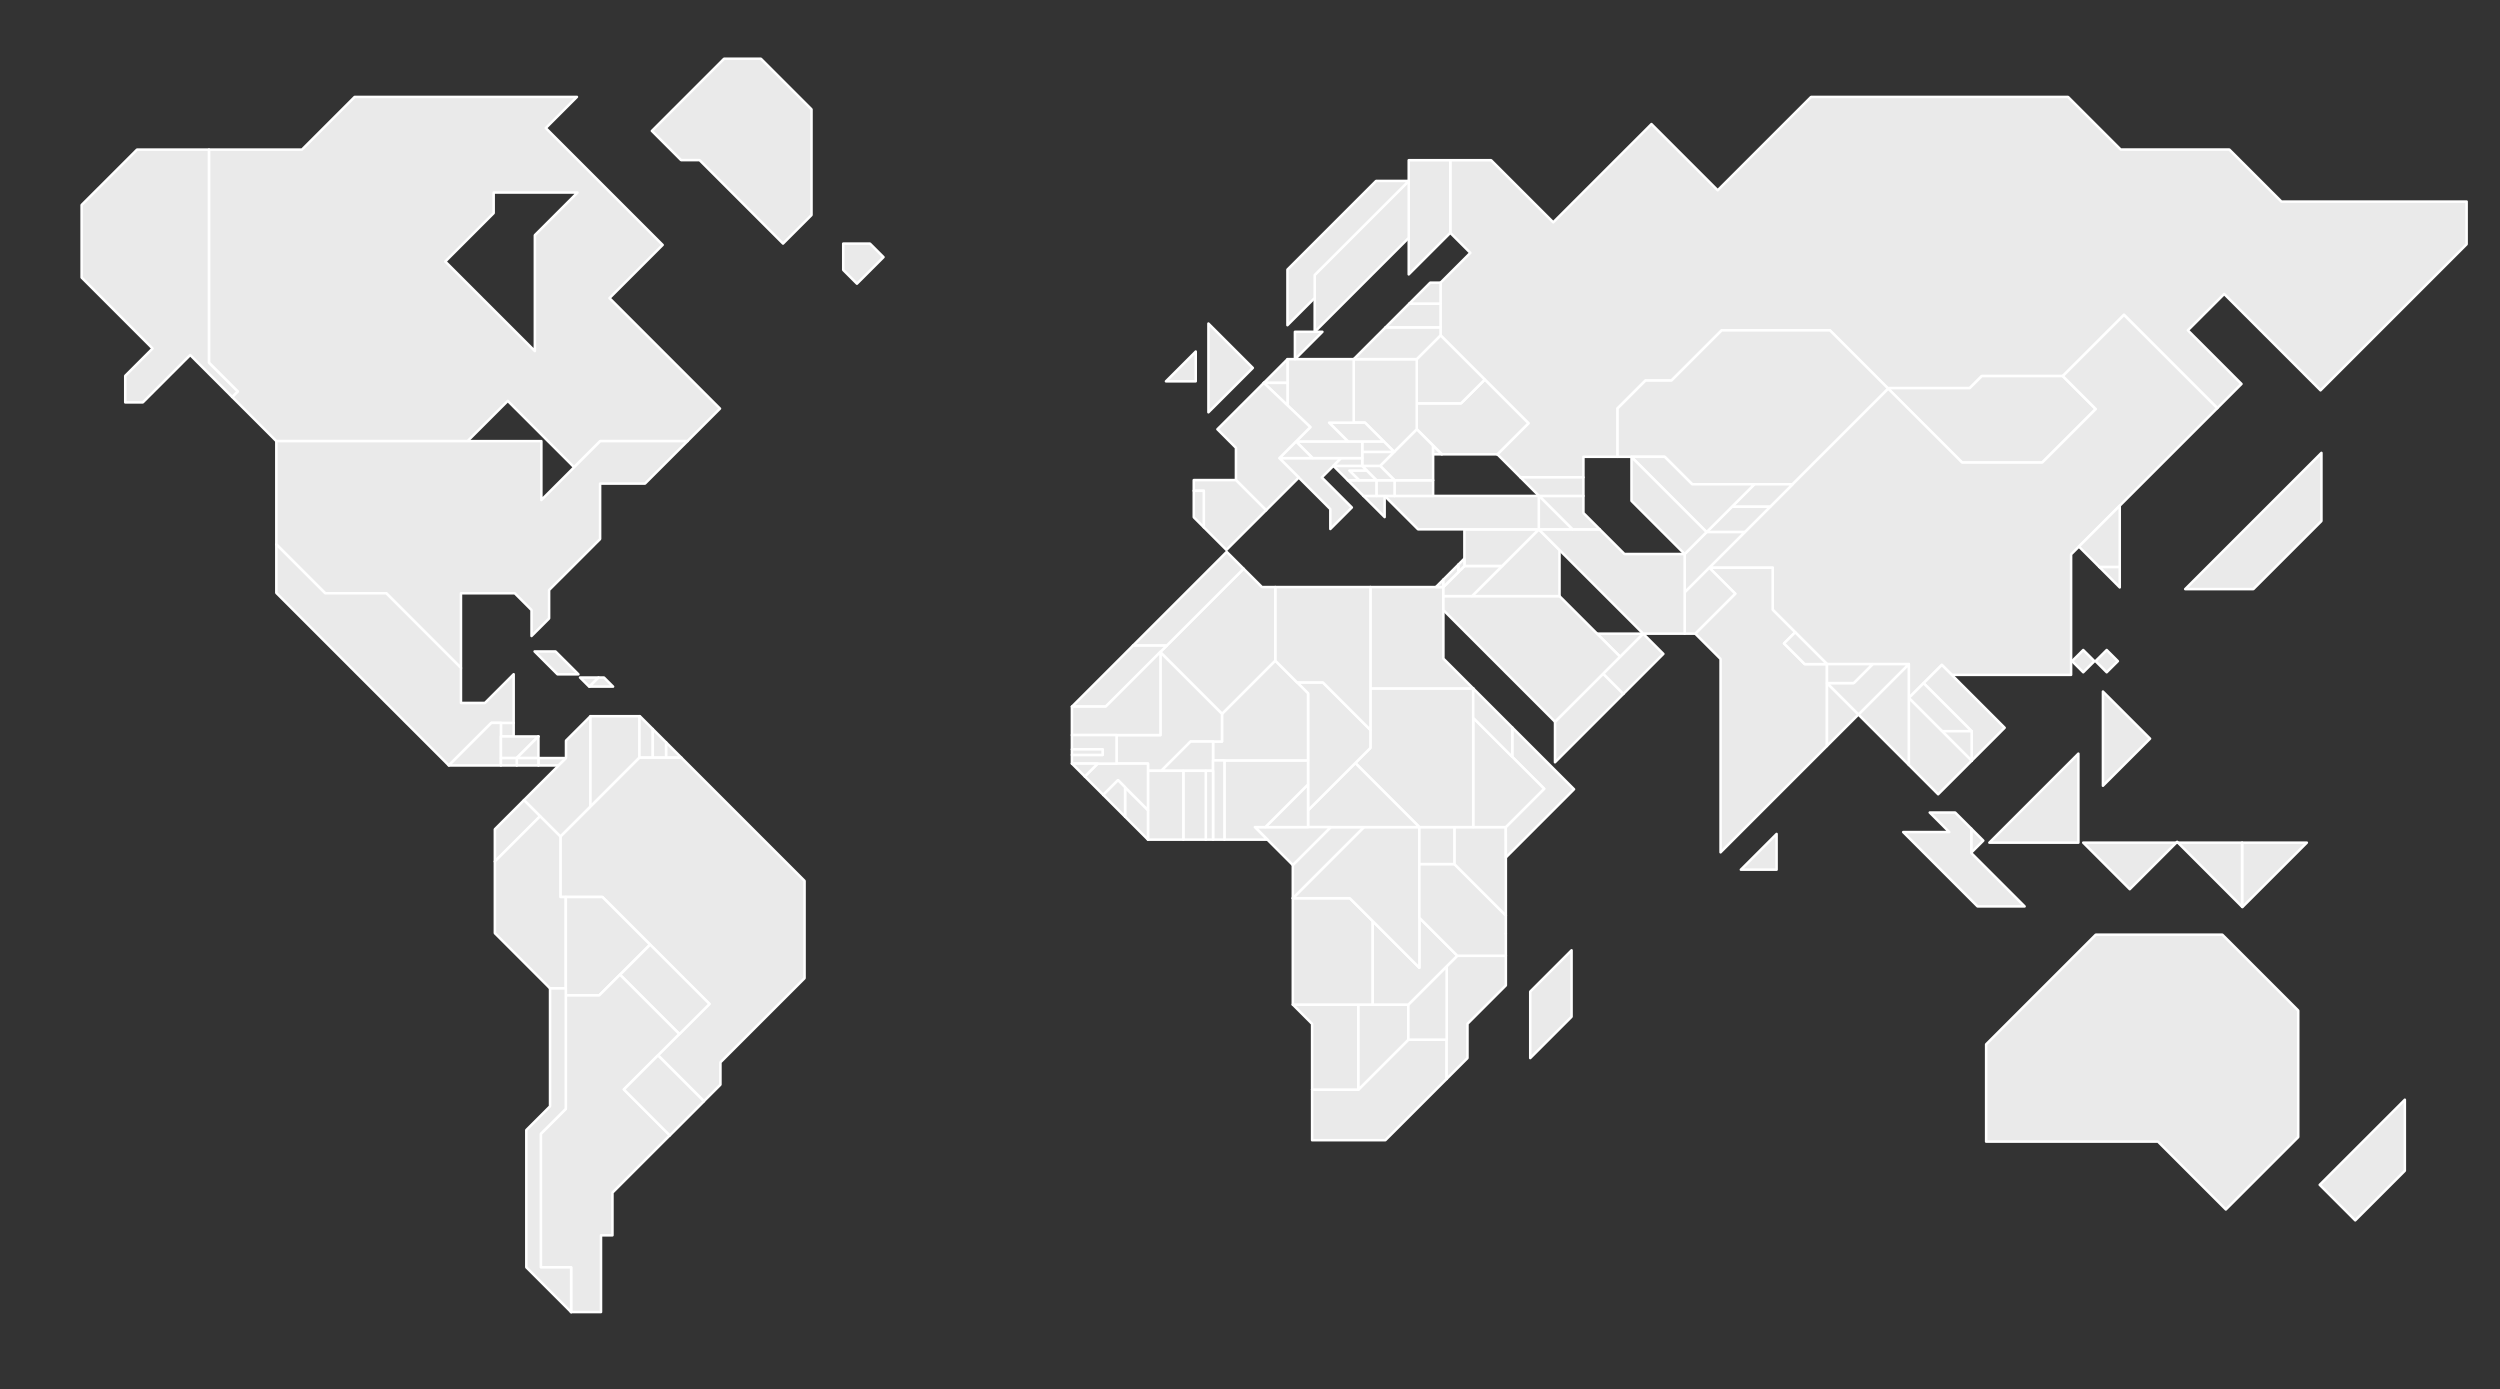 <?xml version="1.0" encoding="utf-8"?><svg version="1.1" xmlns="http://www.w3.org/2000/svg" xmlns:xlink="http://www.w3.org/1999/xlink" x="0px" y="0px" width="493px"    height="274px" viewBox="0 0 493 274" enable-background="new 0 0 493 274" xml:space="preserve"><rect x="0" y="0" width="493" height="274" fill="#333333" stroke="none"/>    <g>        <g class='countries zoomable'>            <g id="Canada" code="CA" ticker="MSCACADP">                <path fill="#eaeaea" stroke="#ffffff" stroke-width="0.5" stroke-linecap="round" stroke-linejoin="round" stroke-miterlimit="10" d="                    M120.192,58.789l10.486-10.487l-23.051-23.05l6.143-6.142H69.938L59.545,29.503H41.204v42.032l5.663,5.663l-1.085,1.084l8.71,8.709                    h37.702l7.935-7.935l13.087,13.087l5.152-5.152h17.202l6.412-6.413L120.192,58.789z M105.474,46.376v22.861L87.81,51.573                    l9.541-9.542v-4.063h16.533L105.474,46.376z"/>            </g>            <g id="United_States" code="US" ticker="!MSTAR">                <g>                    <polygon fill="#eaeaea" stroke="#ffffff" stroke-width="0.5" stroke-linecap="round" stroke-linejoin="round" stroke-miterlimit="10" points="                        41.204,71.536 41.204,29.503 27.013,29.503 16.099,40.417 16.099,54.738 30.085,68.724 24.698,74.11 24.698,79.351 28.167,79.351                        37.509,70.009 45.782,78.283 46.867,77.198 "/>                    <polygon fill="#eaeaea" stroke="#ffffff" stroke-width="0.5" stroke-linecap="round" stroke-linejoin="round" stroke-miterlimit="10" points="                        118.368,86.992 113.216,92.144 106.755,98.604 106.755,86.992 92.194,86.992 54.492,86.992 54.492,107.363 64.126,116.997                        76.177,116.997 90.9,131.72 90.9,116.997 101.513,116.997 104.82,120.304 104.82,125.42 108.283,121.957 108.283,116.356                        118.339,106.301 118.339,95.365 127.197,95.365 135.57,86.992 "/>                </g>            </g>            <g id="Belize">                <rect x="98.78" y="142.55" fill="#eaeaea" stroke="#ffffff" stroke-width="0.5" stroke-linecap="round" stroke-linejoin="round" stroke-miterlimit="10" width="2.514" height="2.683"/>            </g>            <g id="Iceland">                <polygon fill="#eaeaea" stroke="#ffffff" stroke-width="0.5" stroke-linecap="round" stroke-linejoin="round" stroke-miterlimit="10" points="                    171.562,48.041 166.286,48.041 166.286,53.24 168.989,55.944 174.228,50.707 "/>            </g>            <g id="Greenland">                <polygon fill="#eaeaea" stroke="#ffffff" stroke-width="0.5" stroke-linecap="round" stroke-linejoin="round" stroke-miterlimit="10" points="                    128.55,25.817 134.306,31.574 137.954,31.574 154.412,48.032 160.028,42.416 160.028,21.558 150.058,11.587 142.78,11.587 "/>            </g>            <g id="Mexico" code="MX" ticker="MSMXMXNP">                <polygon fill="#eaeaea" stroke="#ffffff" stroke-width="0.5" stroke-linecap="round" stroke-linejoin="round" stroke-miterlimit="10" points="                    95.628,138.625 90.9,138.625 90.9,131.72 76.177,116.997 64.126,116.997 54.492,107.363 54.492,116.925 88.51,150.943                    96.901,142.55 98.78,142.55 101.294,142.55 101.294,132.958 "/>            </g>            <g id="Cuba">                <polygon fill="#eaeaea" stroke="#ffffff" stroke-width="0.5" stroke-linecap="round" stroke-linejoin="round" stroke-miterlimit="10" points="                    109.548,128.465 105.424,128.465 109.936,132.977 114.06,132.977 "/>            </g>            <g id="Haiti">                <polygon fill="#eaeaea" stroke="#ffffff" stroke-width="0.5" stroke-linecap="round" stroke-linejoin="round" stroke-miterlimit="10" points="                    114.386,133.611 116.175,135.4 116.226,135.4 118.015,133.611 "/>            </g>            <g id="Dominican_Republic">                <polygon fill="#eaeaea" stroke="#ffffff" stroke-width="0.5" stroke-linecap="round" stroke-linejoin="round" stroke-miterlimit="10" points="                    118.03,133.611 116.241,135.4 120.899,135.4 119.109,133.611 "/>            </g>            <g id="Guatemala">                <polygon fill="#eaeaea" stroke="#ffffff" stroke-width="0.5" stroke-linecap="round" stroke-linejoin="round" stroke-miterlimit="10" points="                    96.901,142.55 88.51,150.943 88.511,150.944 98.78,150.944 98.78,149.495 98.78,145.233 98.78,142.55 "/>            </g>            <g id="Honduras">                <polygon fill="#eaeaea" stroke="#ffffff" stroke-width="0.5" stroke-linecap="round" stroke-linejoin="round" stroke-miterlimit="10" points="                    101.294,145.233 98.78,145.233 98.78,149.495 101.894,149.495 101.905,149.482 106.155,145.233 "/>            </g>            <g id="Nicarauga">                <polygon fill="#eaeaea" stroke="#ffffff" stroke-width="0.5" stroke-linecap="round" stroke-linejoin="round" stroke-miterlimit="10" points="                    101.905,149.495 106.176,149.495 106.176,145.233 106.155,145.233 101.905,149.482 "/>            </g>            <g id="Panama">                <polygon fill="#eaeaea" stroke="#ffffff" stroke-width="0.5" stroke-linecap="round" stroke-linejoin="round" stroke-miterlimit="10" points="                    110.167,150.944 111.616,149.495 106.176,149.495 106.176,150.944 "/>            </g>            <g id="Costa_Rica">                <rect x="101.905" y="149.495" fill="#eaeaea" stroke="#ffffff" stroke-width="0.5" stroke-linecap="round" stroke-linejoin="round" stroke-miterlimit="10" width="4.271" height="1.449"/>            </g>            <g id="El_Savador">                <polygon fill="#eaeaea" stroke="#ffffff" stroke-width="0.5" stroke-linecap="round" stroke-linejoin="round" stroke-miterlimit="10" points="                    101.894,149.495 98.78,149.495 98.78,150.944 101.905,150.944 101.905,149.495 "/>            </g>            <g id="Columbia" code="CO" ticker="MSCOCOPP">                <polygon fill="#eaeaea" stroke="#ffffff" stroke-width="0.5" stroke-linecap="round" stroke-linejoin="round" stroke-miterlimit="10" points="                    111.616,146.055 111.616,149.495 110.167,150.944 103.327,157.784 106.503,160.96 110.515,164.972 110.525,164.983 116.438,159.07                    116.438,141.234 "/>            </g>            <g id="Venezuela">                <polygon fill="#eaeaea" stroke="#ffffff" stroke-width="0.5" stroke-linecap="round" stroke-linejoin="round" stroke-miterlimit="10" points="                    116.438,141.234 116.438,159.07 126.097,149.412 126.097,141.234 "/>            </g>            <g id="Ghyana">                <polygon fill="#eaeaea" stroke="#ffffff" stroke-width="0.5" stroke-linecap="round" stroke-linejoin="round" stroke-miterlimit="10" points="                    126.188,141.234 126.097,141.234 126.097,149.412 128.729,149.412 128.729,143.774 "/>            </g>            <g id="Suriname">                <polygon fill="#eaeaea" stroke="#ffffff" stroke-width="0.5" stroke-linecap="round" stroke-linejoin="round" stroke-miterlimit="10" points="                    131.372,149.412 131.372,146.417 128.729,143.774 128.729,149.412 "/>            </g>            <g id="French_Guiana">                <polygon fill="#eaeaea" stroke="#ffffff" stroke-width="0.5" stroke-linecap="round" stroke-linejoin="round" stroke-miterlimit="10" points="                    134.366,149.412 131.372,146.417 131.372,149.412 "/>            </g>            <g id="Brazil" code="BR" ticker="MSBRBRLP">                <polygon fill="#eaeaea" stroke="#ffffff" stroke-width="0.5" stroke-linecap="round" stroke-linejoin="round" stroke-miterlimit="10" points="                    134.366,149.412 131.372,149.412 128.729,149.412 126.097,149.412 116.438,159.07 110.525,164.983 110.515,164.994                    110.515,176.887 111.577,176.887 118.796,176.887 128.181,186.271 139.879,197.97 133.946,203.902 129.761,208.088 138.82,217.147                    142.068,213.9 142.068,209.498 158.658,192.907 158.658,173.704 "/>            </g>            <g id="Ecuador">                <polygon fill="#eaeaea" stroke="#ffffff" stroke-width="0.5" stroke-linecap="round" stroke-linejoin="round" stroke-miterlimit="10" points="                    103.327,157.784 97.586,163.525 97.586,169.877 106.503,160.96 "/>            </g>            <g id="Peru" code="PE" ticker="MSPEPENP">                <polygon fill="#eaeaea" stroke="#ffffff" stroke-width="0.5" stroke-linecap="round" stroke-linejoin="round" stroke-miterlimit="10" points="                    110.515,176.887 110.515,164.994 110.515,164.972 106.503,160.96 97.586,169.877 97.586,184.025 108.468,194.908 111.577,194.908                    111.577,176.887 "/>            </g>            <g id="Bolivia">                <polygon fill="#eaeaea" stroke="#ffffff" stroke-width="0.5" stroke-linecap="round" stroke-linejoin="round" stroke-miterlimit="10" points="                    118.796,176.887 111.577,176.887 111.577,194.908 111.577,196.295 118.156,196.295 122.248,192.204 128.181,186.271 "/>            </g>            <g id="Paraguay">                <rect x="126.869" y="186.815" transform="matrix(-0.707 0.707 -0.707 -0.707 361.685 240.367)" fill="#eaeaea" stroke="#ffffff" stroke-width="0.5" stroke-linecap="round" stroke-linejoin="round" stroke-miterlimit="10" width="8.39" height="16.544"/>            </g>            <g id="Argentina">                <polygon fill="#eaeaea" stroke="#ffffff" stroke-width="0.5" stroke-linecap="round" stroke-linejoin="round" stroke-miterlimit="10" points="                    129.761,208.088 133.946,203.902 122.248,192.204 118.156,196.295 111.577,196.295 111.577,218.659 106.655,223.581                    106.655,249.914 112.622,249.914 112.622,258.736 118.517,258.736 118.517,243.602 120.774,243.602 120.774,235.193                    132.096,223.872 123.036,214.812 "/>            </g>            <g id="Uruguay">                <rect x="124.522" y="211.225" transform="matrix(-0.707 -0.707 0.707 -0.707 70.788 461.281)" fill="#eaeaea" stroke="#ffffff" stroke-width="0.5" stroke-linecap="round" stroke-linejoin="round" stroke-miterlimit="10" width="12.812" height="9.51"/>            </g>            <g id="Chile" code="CL" ticker="MSCLCLPP">                <polygon fill="#eaeaea" stroke="#ffffff" stroke-width="0.5" stroke-linecap="round" stroke-linejoin="round" stroke-miterlimit="10" points="                    106.655,249.914 106.655,223.581 111.577,218.659 111.577,196.295 111.577,194.908 108.468,194.908 108.468,218.164                    103.79,222.842 103.79,249.914 112.612,258.736 112.622,258.736 112.622,249.914 "/>            </g>            <g id="South_Africa" code="ZA" ticker="MSZAZARP">                <polygon fill="#eaeaea" stroke="#ffffff" stroke-width="0.5" stroke-linecap="round" stroke-linejoin="round" stroke-miterlimit="10" points="                    277.731,205.016 267.883,214.865 258.749,214.865 258.749,224.853 273.188,224.853 285.276,212.765 285.276,205.016 "/>            </g>            <g id="Nambia">                <polygon fill="#eaeaea" stroke="#ffffff" stroke-width="0.5" stroke-linecap="round" stroke-linejoin="round" stroke-miterlimit="10" points="                    267.883,198.107 254.942,198.107 258.749,201.914 258.749,214.865 267.883,214.865 "/>            </g>            <g id="Botswana">                <polygon fill="#eaeaea" stroke="#ffffff" stroke-width="0.5" stroke-linecap="round" stroke-linejoin="round" stroke-miterlimit="10" points="                    270.702,198.107 267.883,198.107 267.883,214.865 277.731,205.016 277.731,198.107 "/>            </g>            <g id="Madagascar">                <polygon fill="#eaeaea" stroke="#ffffff" stroke-width="0.5" stroke-linecap="round" stroke-linejoin="round" stroke-miterlimit="10" points="                    301.763,208.657 309.911,200.508 309.911,187.397 301.763,195.546 "/>            </g>            <g id="Mozambique">                <polygon fill="#eaeaea" stroke="#ffffff" stroke-width="0.5" stroke-linecap="round" stroke-linejoin="round" stroke-miterlimit="10" points="                    287.392,188.477 287.362,188.477 285.276,190.563 285.276,205.016 285.276,212.765 289.385,208.657 289.385,201.895                    296.954,194.325 296.954,188.477 "/>            </g>            <g id="Zimbabwe">                <polygon fill="#eaeaea" stroke="#ffffff" stroke-width="0.5" stroke-linecap="round" stroke-linejoin="round" stroke-miterlimit="10" points="                    277.731,198.107 277.731,205.016 285.276,205.016 285.276,190.563 "/>            </g>            <g id="Angola">                <polygon fill="#eaeaea" stroke="#ffffff" stroke-width="0.5" stroke-linecap="round" stroke-linejoin="round" stroke-miterlimit="10" points="                    266.18,177.127 254.942,177.127 254.942,198.107 267.883,198.107 270.702,198.107 270.702,181.649 "/>            </g>            <g id="Zambia">                <polygon fill="#eaeaea" stroke="#ffffff" stroke-width="0.5" stroke-linecap="round" stroke-linejoin="round" stroke-miterlimit="10" points="                    279.897,180.982 279.897,190.844 270.702,181.649 270.702,198.107 277.731,198.107 285.276,190.563 287.362,188.477                    287.377,188.462 "/>            </g>            <g id="Democratic_Republic_of_Congo">                <polygon fill="#eaeaea" stroke="#ffffff" stroke-width="0.5" stroke-linecap="round" stroke-linejoin="round" stroke-miterlimit="10" points="                    268.964,163.105 254.942,177.127 266.18,177.127 270.702,181.649 279.897,190.844 279.897,180.982 279.897,170.395                    279.897,163.105 "/>            </g>            <g id="Tanzania">                <polygon fill="#eaeaea" stroke="#ffffff" stroke-width="0.5" stroke-linecap="round" stroke-linejoin="round" stroke-miterlimit="10" points="                    287.392,188.477 287.377,188.462 287.362,188.477 "/>                <polygon fill="#eaeaea" stroke="#ffffff" stroke-width="0.5" stroke-linecap="round" stroke-linejoin="round" stroke-miterlimit="10" points="                    286.804,170.395 279.897,170.395 279.897,180.982 287.377,188.462 287.392,188.477 296.954,188.477 296.954,180.545 "/>            </g>            <g id="Kenya">                <polygon fill="#eaeaea" stroke="#ffffff" stroke-width="0.5" stroke-linecap="round" stroke-linejoin="round" stroke-miterlimit="10" points="                    296.942,163.105 296.938,163.105 290.519,163.105 286.804,163.105 286.804,170.395 296.954,180.545 296.954,169.086 "/>            </g>            <g id="Uganda">                <rect x="279.897" y="163.105" fill="#eaeaea" stroke="#ffffff" stroke-width="0.5" stroke-linecap="round" stroke-linejoin="round" stroke-miterlimit="10" width="6.906" height="7.29"/>            </g>            <g id="Congo">                <polygon fill="#eaeaea" stroke="#ffffff" stroke-width="0.5" stroke-linecap="round" stroke-linejoin="round" stroke-miterlimit="10" points="                    262.423,163.105 254.942,170.586 254.942,177.127 268.964,163.105 "/>            </g>            <g id="Somalia">                <polygon fill="#eaeaea" stroke="#ffffff" stroke-width="0.5" stroke-linecap="round" stroke-linejoin="round" stroke-miterlimit="10" points="                    298.216,143.453 298.216,149.25 304.505,155.539 296.942,163.101 296.942,163.105 296.954,169.086 310.401,155.639 "/>            </g>            <g id="Ethiopia">                <polyline fill="#eaeaea" stroke="#ffffff" stroke-width="0.5" stroke-linecap="round" stroke-linejoin="round" stroke-miterlimit="10" points="                    296.942,163.105 296.942,163.102 304.505,155.54 290.519,141.554 290.519,163.105 296.938,163.105 296.942,163.102 304.505,155.54                    "/>            </g>            <g id="Sudan">                <polygon fill="#eaeaea" stroke="#ffffff" stroke-width="0.5" stroke-linecap="round" stroke-linejoin="round" stroke-miterlimit="10" points="                    270.241,135.756 270.241,143.94 270.241,147.495 267.265,150.472 279.897,163.105 286.804,163.105 290.519,163.105                    290.519,141.553 290.519,135.756 "/>            </g>            <g id="Central_African_Republic">                <polygon fill="#eaeaea" stroke="#ffffff" stroke-width="0.5" stroke-linecap="round" stroke-linejoin="round" stroke-miterlimit="10" points="                    267.265,150.472 257.948,159.789 257.948,163.105 262.423,163.105 268.964,163.105 279.897,163.105 "/>            </g>            <g id="Gabon">                <polygon fill="#eaeaea" stroke="#ffffff" stroke-width="0.5" stroke-linecap="round" stroke-linejoin="round" stroke-miterlimit="10" points="                    247.461,163.105 254.942,170.586 262.423,163.105 "/>            </g>            <g id="Chad">                <polygon fill="#eaeaea" stroke="#ffffff" stroke-width="0.5" stroke-linecap="round" stroke-linejoin="round" stroke-miterlimit="10" points="                    260.876,134.575 255.786,134.575 257.948,136.736 257.948,149.951 257.948,154.676 257.948,159.789 267.265,150.472                    270.241,147.495 270.241,143.94 "/>            </g>            <g id="Cameroon">                <polygon fill="#eaeaea" stroke="#ffffff" stroke-width="0.5" stroke-linecap="round" stroke-linejoin="round" stroke-miterlimit="10" points="                    249.519,163.105 257.948,163.105 257.948,159.789 257.948,154.676 "/>            </g>            <g id="Nigeria">                <polygon fill="#eaeaea" stroke="#ffffff" stroke-width="0.5" stroke-linecap="round" stroke-linejoin="round" stroke-miterlimit="10" points="                    257.948,154.676 257.948,149.951 241.454,149.951 241.454,165.581 249.919,165.581 247.461,163.105 249.519,163.105 "/>            </g>            <g id="Niger">                <polygon fill="#eaeaea" stroke="#ffffff" stroke-width="0.5" stroke-linecap="round" stroke-linejoin="round" stroke-miterlimit="10" points="                    255.786,134.575 251.48,130.269 240.972,140.778 240.972,140.778 240.972,146.233 239.214,146.233 239.214,149.951                    241.454,149.951 257.948,149.951 257.948,136.736 "/>            </g>            <g id="Enitrea">                <polygon fill="#eaeaea" stroke="#ffffff" stroke-width="0.5" stroke-linecap="round" stroke-linejoin="round" stroke-miterlimit="10" points="                    298.216,149.25 298.216,143.453 290.519,135.756 290.519,141.553 "/>            </g>            <g id="Egypt" code="EG" ticker="MSEGEGPP">                <polygon fill="#eaeaea" stroke="#ffffff" stroke-width="0.5" stroke-linecap="round" stroke-linejoin="round" stroke-miterlimit="10" points="                    284.635,129.873 284.635,120.314 284.635,117.557 284.635,115.766 283.16,115.766 270.241,115.766 270.241,135.756                    290.519,135.756 "/>            </g>            <g id="Libya">                <polygon fill="#eaeaea" stroke="#ffffff" stroke-width="0.5" stroke-linecap="round" stroke-linejoin="round" stroke-miterlimit="10" points="                    251.48,115.766 251.48,130.269 255.786,134.575 260.876,134.575 270.241,143.94 270.241,135.756 270.241,115.766 "/>            </g>            <g id="Algeria">                <polygon fill="#eaeaea" stroke="#ffffff" stroke-width="0.5" stroke-linecap="round" stroke-linejoin="round" stroke-miterlimit="10" points="                    248.853,115.766 245.234,112.148 230.072,127.311 228.839,128.545 228.839,128.646 240.972,140.778 240.972,140.778                    251.48,130.269 251.48,115.766 "/>            </g>            <g id="Morocco" code="MA" ticker="MSMAMADP">                <polygon fill="#eaeaea" stroke="#ffffff" stroke-width="0.5" stroke-linecap="round" stroke-linejoin="round" stroke-miterlimit="10" points="                    241.908,108.822 223.419,127.311 230.072,127.311 245.234,112.148 "/>            </g>            <g id="Mali">                <polygon fill="#eaeaea" stroke="#ffffff" stroke-width="0.5" stroke-linecap="round" stroke-linejoin="round" stroke-miterlimit="10" points="                    228.839,128.646 228.839,144.957 220.185,144.957 220.185,150.583 226.38,150.583 226.38,152.006 229.009,152.006 234.782,146.233                    239.214,146.233 240.972,146.233 240.972,140.778 "/>            </g>            <g id="Western_Sahara">                <polygon fill="#eaeaea" stroke="#ffffff" stroke-width="0.5" stroke-linecap="round" stroke-linejoin="round" stroke-miterlimit="10" points="                    223.419,127.311 211.382,139.347 218.036,139.347 228.788,128.595 228.839,128.545 230.072,127.311 "/>            </g>            <g id="Mauritania">                <polygon fill="#eaeaea" stroke="#ffffff" stroke-width="0.5" stroke-linecap="round" stroke-linejoin="round" stroke-miterlimit="10" points="                    228.788,128.595 228.839,128.646 228.839,128.545 "/>                <polygon fill="#eaeaea" stroke="#ffffff" stroke-width="0.5" stroke-linecap="round" stroke-linejoin="round" stroke-miterlimit="10" points="                    228.788,128.595 218.036,139.347 211.382,139.347 211.382,144.957 220.185,144.957 228.839,144.957 228.839,128.646 "/>            </g>            <g id="Burkina_Faso">                <polygon fill="#eaeaea" stroke="#ffffff" stroke-width="0.5" stroke-linecap="round" stroke-linejoin="round" stroke-miterlimit="10" points="                    234.782,146.233 229.009,152.006 233.353,152.006 237.78,152.006 239.214,152.006 239.214,149.951 239.214,146.233 "/>            </g>            <g id="Benin">                <polygon fill="#eaeaea" stroke="#ffffff" stroke-width="0.5" stroke-linecap="round" stroke-linejoin="round" stroke-miterlimit="10" points="                    239.214,149.951 239.214,152.006 239.214,165.581 241.454,165.581 241.454,149.951 "/>            </g>            <g id="Togo">                <rect x="237.78" y="152.006" fill="#eaeaea" stroke="#ffffff" stroke-width="0.5" stroke-linecap="round" stroke-linejoin="round" stroke-miterlimit="10" width="1.434" height="13.574"/>            </g>            <g id="Ghana">                <rect x="233.353" y="152.006" fill="#eaeaea" stroke="#ffffff" stroke-width="0.5" stroke-linecap="round" stroke-linejoin="round" stroke-miterlimit="10" width="4.428" height="13.574"/>            </g>            <g id="Côte_d_x27_Lvoire">                <polygon fill="#eaeaea" stroke="#ffffff" stroke-width="0.5" stroke-linecap="round" stroke-linejoin="round" stroke-miterlimit="10" points="                    229.009,152.006 226.38,152.006 226.38,159.761 226.38,165.581 233.353,165.581 233.353,152.006 "/>            </g>            <g id="Liberia">                <polygon fill="#eaeaea" stroke="#ffffff" stroke-width="0.5" stroke-linecap="round" stroke-linejoin="round" stroke-miterlimit="10" points="                    221.866,155.247 221.866,161.066 226.38,165.581 226.38,159.761 "/>            </g>            <g id="Guinea">                <polygon fill="#eaeaea" stroke="#ffffff" stroke-width="0.5" stroke-linecap="round" stroke-linejoin="round" stroke-miterlimit="10" points="                    220.185,150.583 216.459,150.583 213.921,153.121 217.56,156.76 220.47,153.851 221.866,155.247 226.38,159.761 226.38,152.006                    226.38,150.583 "/>            </g>            <g id="Sierra_Leone">                <polygon fill="#eaeaea" stroke="#ffffff" stroke-width="0.5" stroke-linecap="round" stroke-linejoin="round" stroke-miterlimit="10" points="                    220.47,153.851 217.56,156.76 221.866,161.066 221.866,155.247 "/>            </g>            <g id="Senegal">                <polygon fill="#eaeaea" stroke="#ffffff" stroke-width="0.5" stroke-linecap="round" stroke-linejoin="round" stroke-miterlimit="10" points="                    211.382,144.957 211.382,147.771 217.431,147.771 217.431,148.875 211.382,148.875 211.382,150.583 216.459,150.583                    220.185,150.583 220.185,144.957 "/>            </g>            <g id="Guinea-Bissau">                <polygon fill="#eaeaea" stroke="#ffffff" stroke-width="0.5" stroke-linecap="round" stroke-linejoin="round" stroke-miterlimit="10" points="                    211.382,150.583 213.921,153.121 216.459,150.583 "/>            </g>            <g id="The_Gambia">                <rect x="211.382" y="147.771" fill="#eaeaea" stroke="#ffffff" stroke-width="0.5" stroke-linecap="round" stroke-linejoin="round" stroke-miterlimit="10" width="6.049" height="1.104"/>            </g>            <g id="Russia" code="RU" ticker="MSRURUBP">                <polygon fill="#eaeaea" stroke="#ffffff" stroke-width="0.5" stroke-linecap="round" stroke-linejoin="round" stroke-miterlimit="10" points="                    449.889,39.75 439.632,29.493 418.198,29.493 407.826,19.121 357.133,19.121 338.728,37.526 325.669,24.468 306.297,43.841                    294.054,31.598 285.998,31.598 285.998,45.916 289.949,49.867 284.073,55.743 284.073,59.869 284.073,64.553 284.073,66.132                    292.795,74.854 301.409,83.469 295.287,89.592 295.294,89.598 299.829,94.133 312.249,94.133 312.249,90.083 316.905,90.083                    318.978,90.083 318.978,80.547 324.485,75.04 329.62,75.04 339.522,65.136 360.852,65.136 372.255,76.539 372.458,76.539                    388.432,76.539 390.809,74.162 406.782,74.162 418.851,62.094 437.247,80.49 442.023,75.714 431.446,65.136 438.608,57.974                    457.609,76.976 486.417,48.168 486.417,39.75 "/>            </g>            <g id="Kazakhstan">                <polygon fill="#eaeaea" stroke="#ffffff" stroke-width="0.5" stroke-linecap="round" stroke-linejoin="round" stroke-miterlimit="10" points="                    372.255,76.539 360.852,65.136 339.522,65.136 329.62,75.04 324.485,75.04 318.978,80.547 318.978,90.083 321.696,90.083                    321.731,90.083 328.28,90.083 333.689,95.492 345.974,95.492 353.505,95.492 372.356,76.641 "/>            </g>            <g id="Mongolia">                <polygon fill="#eaeaea" stroke="#ffffff" stroke-width="0.5" stroke-linecap="round" stroke-linejoin="round" stroke-miterlimit="10" points="                    406.782,74.162 406.782,74.162 390.809,74.162 388.432,76.539 372.458,76.539 372.356,76.641 386.926,91.21 402.733,91.21                    413.282,80.662 "/>            </g>            <g id="China" code="CN" ticker="MSCNCNYP">                <polygon fill="#eaeaea" stroke="#ffffff" stroke-width="0.5" stroke-linecap="round" stroke-linejoin="round" stroke-miterlimit="10" points="                    418.851,62.094 406.782,74.162 406.782,74.162 413.282,80.662 402.733,91.21 386.926,91.21 372.356,76.641 353.505,95.492                    349.071,99.926 344.071,104.926 337.056,111.941 337.067,111.953 349.578,111.953 349.578,120.253 354.009,124.684                    360.278,130.953 360.288,130.963 369.294,130.963 376.417,130.963 376.417,137.64 379.333,134.724 382.932,131.125                    384.889,133.083 408.42,133.083 408.42,109.317 409.843,107.894 409.956,107.78 420.989,96.748 437.247,80.49 "/>            </g>            <g id="North_Korea">                <polygon fill="#eaeaea" stroke="#ffffff" stroke-width="0.5" stroke-linecap="round" stroke-linejoin="round" stroke-miterlimit="10" points="                    409.956,107.78 414.003,111.828 418.014,111.828 418.014,99.723 "/>            </g>            <g id="South_Korea" code="KR" ticker="MSKRKRWP">                <polygon fill="#eaeaea" stroke="#ffffff" stroke-width="0.5" stroke-linecap="round" stroke-linejoin="round" stroke-miterlimit="10" points="                    418.014,115.838 418.014,111.828 414.003,111.828 "/>            </g>            <g id="Japan" code="JP" ticker="MSJPJPYP">                <polygon fill="#eaeaea" stroke="#ffffff" stroke-width="0.5" stroke-linecap="round" stroke-linejoin="round" stroke-miterlimit="10" points="                    457.785,102.753 457.785,89.308 430.921,116.171 444.367,116.171 "/>            </g>            <g id="Taiwan" code="TW" ticker="MSTWTWDP">                <polygon fill="#eaeaea" stroke="#ffffff" stroke-width="0.5" stroke-linecap="round" stroke-linejoin="round" stroke-miterlimit="10" points="                    413.239,130.373 415.44,132.572 417.642,130.381 415.44,128.183 "/>            </g>            <g id="Hong_Kong" code="HK" ticker="MSHKHKDP">                <polygon fill="#eaeaea" stroke="#ffffff" stroke-width="0.5" stroke-linecap="round" stroke-linejoin="round" stroke-miterlimit="10" points="                    413.014,130.381 410.812,128.183 408.611,130.373 410.812,132.572 "/>            </g>            <g id="Philippines" code="PH" ticker="MSPHPHPP">                <polygon fill="#eaeaea" stroke="#ffffff" stroke-width="0.5" stroke-linecap="round" stroke-linejoin="round" stroke-miterlimit="10" points="                    414.701,154.952 423.99,145.663 414.701,136.374 "/>            </g>            <g id="Papa_New_Guinea">                <polygon fill="#eaeaea" stroke="#ffffff" stroke-width="0.5" stroke-linecap="round" stroke-linejoin="round" stroke-miterlimit="10" points="                    442.142,178.822 442.199,178.879 454.906,166.172 442.142,166.172 "/>            </g>            <g id="New_Zealand" ticker="MSNZNZDP">                <polygon fill="#eaeaea" stroke="#ffffff" stroke-width="0.5" stroke-linecap="round" stroke-linejoin="round" stroke-miterlimit="10" points="                    464.454,240.654 474.233,230.875 474.233,216.863 457.448,233.648 "/>            </g>            <g id="Australia" code="AU" ticker="MSAUAUDP">                <polygon fill="#eaeaea" stroke="#ffffff" stroke-width="0.5" stroke-linecap="round" stroke-linejoin="round" stroke-miterlimit="10" points="                    413.28,184.323 391.667,205.936 391.667,225.125 425.552,225.125 438.936,238.509 453.212,224.232 453.212,199.282                    438.252,184.323 "/>            </g>            <g id="Indonesia" code="ID" ticker="MSIDIDRP">                <g>                    <polygon fill="#eaeaea" stroke="#ffffff" stroke-width="0.5" stroke-linecap="round" stroke-linejoin="round" stroke-miterlimit="10" points="                        429.492,166.172 442.142,178.822 442.142,166.172 "/>                    <polygon fill="#eaeaea" stroke="#ffffff" stroke-width="0.5" stroke-linecap="round" stroke-linejoin="round" stroke-miterlimit="10" points="                        409.854,166.172 409.854,148.618 392.3,166.172 "/>                    <polygon fill="#eaeaea" stroke="#ffffff" stroke-width="0.5" stroke-linecap="round" stroke-linejoin="round" stroke-miterlimit="10" points="                        419.989,175.349 429.165,166.172 410.812,166.172 "/>                    <polygon fill="#eaeaea" stroke="#ffffff" stroke-width="0.5" stroke-linecap="round" stroke-linejoin="round" stroke-miterlimit="10" points="                        429.165,166.172 429.492,166.172 429.329,166.009 "/>                </g>            </g>            <g id="Singapore" code="SG" ticker="MSSGSGDP">                <polygon fill="#eaeaea" stroke="#ffffff" stroke-width="0.5" stroke-linecap="round" stroke-linejoin="round" stroke-miterlimit="10" points="                    391.104,165.772 388.73,163.399 388.73,168.145 "/>            </g>            <g id="Malaysia" code="MY" ticker="MSMYMYRP">                <polygon fill="#eaeaea" stroke="#ffffff" stroke-width="0.5" stroke-linecap="round" stroke-linejoin="round" stroke-miterlimit="10" points="                    388.73,168.219 388.73,168.145 388.73,163.399 385.563,160.233 380.543,160.233 384.399,164.089 375.31,164.089 389.962,178.742                    399.254,178.742 "/>            </g>            <g id="Sir_Lanka">                <polygon fill="#eaeaea" stroke="#ffffff" stroke-width="0.5" stroke-linecap="round" stroke-linejoin="round" stroke-miterlimit="10" points="                    350.343,171.5 350.343,164.455 343.297,171.5 "/>            </g>            <g id="Vietnam">                <polygon fill="#eaeaea" stroke="#ffffff" stroke-width="0.5" stroke-linecap="round" stroke-linejoin="round" stroke-miterlimit="10" points="                    395.319,143.514 384.889,133.083 382.932,131.125 379.333,134.724 388.806,144.197 388.806,150.028 "/>            </g>            <g id="Laos">                <polygon fill="#eaeaea" stroke="#ffffff" stroke-width="0.5" stroke-linecap="round" stroke-linejoin="round" stroke-miterlimit="10" points="                    379.333,134.724 376.417,137.64 382.975,144.197 388.806,144.197 "/>            </g>            <g id="Cambodia">                <polygon fill="#eaeaea" stroke="#ffffff" stroke-width="0.5" stroke-linecap="round" stroke-linejoin="round" stroke-miterlimit="10" points="                    382.975,144.197 388.806,150.028 388.806,150.028 388.806,144.197 "/>            </g>            <g id="Thailand" code="TH" ticker="MSTHTHBP">                <polygon fill="#eaeaea" stroke="#ffffff" stroke-width="0.5" stroke-linecap="round" stroke-linejoin="round" stroke-miterlimit="10" points="                    382.975,144.197 376.417,137.64 376.417,150.844 382.203,156.631 388.806,150.028 "/>            </g>            <g id="Myanmar">                <polygon fill="#eaeaea" stroke="#ffffff" stroke-width="0.5" stroke-linecap="round" stroke-linejoin="round" stroke-miterlimit="10" points="                    366.477,140.903 376.417,150.844 376.417,137.64 376.417,130.963 "/>            </g>            <g id="India" code="IN" ticker="MSININRP">                <g>                    <polygon fill="#eaeaea" stroke="#ffffff" stroke-width="0.5" stroke-linecap="round" stroke-linejoin="round" stroke-miterlimit="10" points="                        369.294,130.963 365.552,134.705 360.278,134.705 360.278,134.723 366.468,140.912 366.477,140.903 376.417,130.963 "/>                    <polygon fill="#eaeaea" stroke="#ffffff" stroke-width="0.5" stroke-linecap="round" stroke-linejoin="round" stroke-miterlimit="10" points="                        360.278,130.963 355.892,130.963 351.811,126.882 354.009,124.684 349.578,120.253 349.578,111.953 337.067,111.953                        342.188,117.073 334.303,124.958 339.298,129.953 339.298,168.082 360.278,147.102 360.278,134.723 360.261,134.705                        360.278,134.705 "/>                </g>            </g>            <g id="Bangladesh">                <polygon fill="#eaeaea" stroke="#ffffff" stroke-width="0.5" stroke-linecap="round" stroke-linejoin="round" stroke-miterlimit="10" points="                    360.278,134.723 360.278,147.102 365.477,141.903 366.468,140.912 "/>            </g>            <g id="Bhutan">                <polygon fill="#eaeaea" stroke="#ffffff" stroke-width="0.5" stroke-linecap="round" stroke-linejoin="round" stroke-miterlimit="10" points="                    360.288,130.963 360.278,130.963 360.278,134.705 365.552,134.705 369.294,130.963 "/>            </g>            <g id="Nepal">                <polygon fill="#eaeaea" stroke="#ffffff" stroke-width="0.5" stroke-linecap="round" stroke-linejoin="round" stroke-miterlimit="10" points="                    355.892,130.963 360.278,130.963 360.278,130.953 354.009,124.684 351.811,126.882 "/>            </g>            <g id="Yemen">                <polygon fill="#eaeaea" stroke="#ffffff" stroke-width="0.5" stroke-linecap="round" stroke-linejoin="round" stroke-miterlimit="10" points="                    316.144,132.84 306.651,142.332 306.645,150.32 320.134,136.831 "/>            </g>            <g id="Omen">                <polygon fill="#eaeaea" stroke="#ffffff" stroke-width="0.5" stroke-linecap="round" stroke-linejoin="round" stroke-miterlimit="10" points="                    324.024,124.958 319.481,129.502 316.144,132.84 320.134,136.831 328.016,128.949 "/>            </g>            <g id="United_Arab_Emirates">                <polygon fill="#eaeaea" stroke="#ffffff" stroke-width="0.5" stroke-linecap="round" stroke-linejoin="round" stroke-miterlimit="10" points="                    314.938,124.958 319.481,129.502 324.024,124.958 "/>            </g>            <g id="Saudi_Arabia">                <polygon fill="#eaeaea" stroke="#ffffff" stroke-width="0.5" stroke-linecap="round" stroke-linejoin="round" stroke-miterlimit="10" points="                    314.938,124.958 307.536,117.557 290.273,117.557 284.635,117.557 284.635,120.314 306.651,142.331 306.651,142.332                    316.144,132.84 319.481,129.502 "/>            </g>            <g id="Iraq">                <polygon fill="#eaeaea" stroke="#ffffff" stroke-width="0.5" stroke-linecap="round" stroke-linejoin="round" stroke-miterlimit="10" points="                    303.448,104.382 296.222,111.609 290.273,117.557 307.536,117.557 307.536,108.47 "/>            </g>            <g id="Kyrgyzstan">                <polygon fill="#eaeaea" stroke="#ffffff" stroke-width="0.5" stroke-linecap="round" stroke-linejoin="round" stroke-miterlimit="10" points="                    341.539,99.926 349.071,99.926 353.505,95.492 345.974,95.492 "/>            </g>            <g id="Tajikistan">                <polygon fill="#eaeaea" stroke="#ffffff" stroke-width="0.5" stroke-linecap="round" stroke-linejoin="round" stroke-miterlimit="10" points="                    336.539,104.926 344.071,104.926 349.071,99.926 341.539,99.926 "/>            </g>            <g id="Pakistan">                <polygon fill="#eaeaea" stroke="#ffffff" stroke-width="0.5" stroke-linecap="round" stroke-linejoin="round" stroke-miterlimit="10" points="                    337.067,111.953 337.044,111.953 332.21,116.787 332.21,124.958 334.303,124.958 342.188,117.073 "/>            </g>            <g id="Afghanistan">                <polygon fill="#eaeaea" stroke="#ffffff" stroke-width="0.5" stroke-linecap="round" stroke-linejoin="round" stroke-miterlimit="10" points="                    336.539,104.926 332.21,109.255 332.21,116.787 337.044,111.953 337.056,111.941 344.071,104.926 "/>            </g>            <g id="Uzbekistan">                <polygon fill="#eaeaea" stroke="#ffffff" stroke-width="0.5" stroke-linecap="round" stroke-linejoin="round" stroke-miterlimit="10" points="                    333.689,95.492 328.28,90.083 321.731,90.083 321.731,90.118 336.539,104.926 341.539,99.926 345.974,95.492 "/>            </g>            <g id="Turkmenistan">                <polygon fill="#eaeaea" stroke="#ffffff" stroke-width="0.5" stroke-linecap="round" stroke-linejoin="round" stroke-miterlimit="10" points="                    321.731,90.118 321.731,98.778 332.21,109.255 336.539,104.926 "/>            </g>            <g id="Iran">                <polygon fill="#eaeaea" stroke="#ffffff" stroke-width="0.5" stroke-linecap="round" stroke-linejoin="round" stroke-miterlimit="10" points="                    320.343,109.255 315.47,104.382 310.077,104.382 303.448,104.382 307.536,108.47 324.024,124.958 332.21,124.958 332.21,116.787                    332.21,109.255 "/>            </g>            <g id="Azerbaijan">                <polygon fill="#eaeaea" stroke="#ffffff" stroke-width="0.5" stroke-linecap="round" stroke-linejoin="round" stroke-miterlimit="10" points="                    312.249,101.162 312.249,97.796 303.491,97.796 310.077,104.382 315.47,104.382 "/>            </g>            <g id="Georgia">                <polygon fill="#eaeaea" stroke="#ffffff" stroke-width="0.5" stroke-linecap="round" stroke-linejoin="round" stroke-miterlimit="10" points="                    299.829,94.133 303.448,97.753 303.491,97.796 312.249,97.796 312.249,94.133 "/>            </g>            <g id="Armenia">                <polygon fill="#eaeaea" stroke="#ffffff" stroke-width="0.5" stroke-linecap="round" stroke-linejoin="round" stroke-miterlimit="10" points="                    303.491,97.796 303.448,97.796 303.448,104.382 303.448,104.382 310.077,104.382 "/>            </g>            <g id="Jordan">                <polygon fill="#eaeaea" stroke="#ffffff" stroke-width="0.5" stroke-linecap="round" stroke-linejoin="round" stroke-miterlimit="10" points="                    288.792,111.609 288.78,111.621 287.617,112.784 284.635,115.766 284.635,117.557 290.273,117.557 296.222,111.609 "/>            </g>            <g id="Syria">                <polygon fill="#eaeaea" stroke="#ffffff" stroke-width="0.5" stroke-linecap="round" stroke-linejoin="round" stroke-miterlimit="10" points="                    288.78,104.382 288.78,109.255 288.78,110.146 288.78,111.609 288.792,111.609 296.222,111.609 303.448,104.382 "/>            </g>            <g id="Palestinian_Territory">                <polygon fill="#eaeaea" stroke="#ffffff" stroke-width="0.5" stroke-linecap="round" stroke-linejoin="round" stroke-miterlimit="10" points="                    283.16,115.766 284.635,115.766 284.635,114.292 "/>            </g>            <g id="Israel" code="IL" ticker="MSILILSP">                <polygon fill="#eaeaea" stroke="#ffffff" stroke-width="0.5" stroke-linecap="round" stroke-linejoin="round" stroke-miterlimit="10" points="                    287.617,111.31 284.635,114.292 284.635,115.766 287.617,112.784 "/>            </g>            <g id="Lebanon">                <polygon fill="#eaeaea" stroke="#ffffff" stroke-width="0.5" stroke-linecap="round" stroke-linejoin="round" stroke-miterlimit="10" points="                    288.792,111.609 288.78,111.609 288.78,111.621 "/>                <polygon fill="#eaeaea" stroke="#ffffff" stroke-width="0.5" stroke-linecap="round" stroke-linejoin="round" stroke-miterlimit="10" points="                    287.617,111.31 287.617,112.784 288.78,111.621 288.78,111.609 288.78,110.146 "/>            </g>            <g id="Turkey" code="TR" ticker="MSTRTRYP">                <polygon fill="#eaeaea" stroke="#ffffff" stroke-width="0.5" stroke-linecap="round" stroke-linejoin="round" stroke-miterlimit="10" points="                    282.61,97.796 275.007,97.796 273.05,97.796 279.636,104.382 288.78,104.382 303.448,104.382 303.448,104.382 303.448,97.796 "/>            </g>            <g id="Ukraine">                <polygon fill="#eaeaea" stroke="#ffffff" stroke-width="0.5" stroke-linecap="round" stroke-linejoin="round" stroke-miterlimit="10" points="                    295.294,89.598 295.287,89.592 295.28,89.598 "/>                <polygon fill="#eaeaea" stroke="#ffffff" stroke-width="0.5" stroke-linecap="round" stroke-linejoin="round" stroke-miterlimit="10" points="                    292.795,74.854 288.113,79.537 279.378,79.537 279.378,84.647 282.61,87.88 284.328,89.598 295.28,89.598 295.287,89.592                    301.409,83.469 "/>            </g>            <g id="Belarus">                <polygon fill="#eaeaea" stroke="#ffffff" stroke-width="0.5" stroke-linecap="round" stroke-linejoin="round" stroke-miterlimit="10" points="                    284.073,66.132 279.378,70.828 279.378,79.537 288.113,79.537 292.795,74.854 "/>            </g>            <g id="Bulgaria">                <polygon fill="#eaeaea" stroke="#ffffff" stroke-width="0.5" stroke-linecap="round" stroke-linejoin="round" stroke-miterlimit="10" points="                    275.007,94.714 275.007,94.715 275.007,97.796 282.61,97.796 282.61,94.714 "/>            </g>            <g id="Romainia">                <polygon fill="#eaeaea" stroke="#ffffff" stroke-width="0.5" stroke-linecap="round" stroke-linejoin="round" stroke-miterlimit="10" points="                    279.378,84.647 274.922,89.104 272.159,91.866 275.007,94.714 282.61,94.714 282.61,89.598 282.61,87.88 "/>            </g>            <g id="Moldova">                <polygon fill="#eaeaea" stroke="#ffffff" stroke-width="0.5" stroke-linecap="round" stroke-linejoin="round" stroke-miterlimit="10" points="                    284.328,89.598 282.61,87.88 282.61,89.598 "/>            </g>            <g id="Greece" code="GR" ticker="MSGREURP">                <polygon fill="#eaeaea" stroke="#ffffff" stroke-width="0.5" stroke-linecap="round" stroke-linejoin="round" stroke-miterlimit="10" points="                    271.431,97.796 268.874,97.796 273.05,101.971 273.05,97.796 "/>            </g>            <g id="Macedonia">                <polygon fill="#eaeaea" stroke="#ffffff" stroke-width="0.5" stroke-linecap="round" stroke-linejoin="round" stroke-miterlimit="10" points="                    271.442,94.714 271.431,94.714 271.431,97.796 273.05,97.796 275.007,97.796 275.007,94.715 275.007,94.714 "/>            </g>            <g id="Italy" code="IT" ticker="MSITEURP">                <polygon fill="#eaeaea" stroke="#ffffff" stroke-width="0.5" stroke-linecap="round" stroke-linejoin="round" stroke-miterlimit="10" points="                    266.583,100.075 260.659,94.151 262.944,91.866 264.468,90.343 258.846,90.343 252.282,90.343 256.116,94.176 262.341,100.401                    262.341,104.317 "/>            </g>            <g id="Albania">                <polygon fill="#eaeaea" stroke="#ffffff" stroke-width="0.5" stroke-linecap="round" stroke-linejoin="round" stroke-miterlimit="10" points="                    268.019,94.714 265.792,94.714 268.874,97.796 271.431,97.796 271.431,94.714 "/>            </g>            <g id="Serbia">                <polygon fill="#eaeaea" stroke="#ffffff" stroke-width="0.5" stroke-linecap="round" stroke-linejoin="round" stroke-miterlimit="10" points="                    272.159,91.866 268.634,91.866 268.634,91.906 269.521,92.793 271.431,94.703 271.442,94.714 275.007,94.714 "/>            </g>            <g id="Bosnia_and_Herzegorina">                <polygon fill="#eaeaea" stroke="#ffffff" stroke-width="0.5" stroke-linecap="round" stroke-linejoin="round" stroke-miterlimit="10" points="                    271.431,94.714 271.442,94.714 271.431,94.703 "/>                <polygon fill="#eaeaea" stroke="#ffffff" stroke-width="0.5" stroke-linecap="round" stroke-linejoin="round" stroke-miterlimit="10" points="                    269.521,92.793 266.097,92.793 268.019,94.714 271.431,94.714 271.431,94.703 "/>            </g>            <g id="Croatia">                <polygon fill="#eaeaea" stroke="#ffffff" stroke-width="0.5" stroke-linecap="round" stroke-linejoin="round" stroke-miterlimit="10" points="                    269.521,92.793 268.634,91.906 268.595,91.866 262.944,91.866 265.792,94.714 268.019,94.714 266.097,92.793 "/>            </g>            <g id="Hungary" code="HU" ticker="MSHUHUFP">                <polygon fill="#eaeaea" stroke="#ffffff" stroke-width="0.5" stroke-linecap="round" stroke-linejoin="round" stroke-miterlimit="10" points="                    274.921,89.104 268.634,89.104 268.634,90.343 268.634,91.866 272.159,91.866 274.922,89.104 "/>            </g>            <g id="Poland" code="PL" ticker="MSPLPLNP">                <polygon fill="#eaeaea" stroke="#ffffff" stroke-width="0.5" stroke-linecap="round" stroke-linejoin="round" stroke-miterlimit="10" points="                    266.95,70.828 266.95,83.35 269.168,83.35 272.879,87.061 274.921,89.104 274.922,89.104 279.378,84.647 279.378,79.537                    279.378,70.828 "/>            </g>            <g id="Slovakia">                <polygon fill="#eaeaea" stroke="#ffffff" stroke-width="0.5" stroke-linecap="round" stroke-linejoin="round" stroke-miterlimit="10" points="                    272.879,87.061 268.634,87.061 268.634,89.104 274.921,89.104 "/>            </g>            <g id="Slovenia">                <polygon fill="#eaeaea" stroke="#ffffff" stroke-width="0.5" stroke-linecap="round" stroke-linejoin="round" stroke-miterlimit="10" points="                    264.468,90.343 262.944,91.866 268.595,91.866 268.634,91.866 268.634,90.343 "/>            </g>            <g id="Austria" code="AT" ticker="MSATEURP">                <polygon fill="#eaeaea" stroke="#ffffff" stroke-width="0.5" stroke-linecap="round" stroke-linejoin="round" stroke-miterlimit="10" points="                    265.808,87.061 255.563,87.061 258.846,90.343 264.468,90.343 268.634,90.343 268.634,89.104 268.634,87.061 "/>            </g>            <g id="Czech_Republic" code="CZ" ticker="MSCZCZKP">                <polygon fill="#eaeaea" stroke="#ffffff" stroke-width="0.5" stroke-linecap="round" stroke-linejoin="round" stroke-miterlimit="10" points="                    269.168,83.35 266.95,83.35 262.097,83.35 265.808,87.061 268.634,87.061 272.879,87.061 "/>            </g>            <g id="Germany" code="DE" ticker="MSDEEURP">                <polygon fill="#eaeaea" stroke="#ffffff" stroke-width="0.5" stroke-linecap="round" stroke-linejoin="round" stroke-miterlimit="10" points="                    266.95,70.828 255.388,70.828 255.36,70.828 253.896,70.828 253.896,75.502 253.896,79.947 258.397,84.227 255.563,87.061                    265.808,87.061 262.097,83.35 266.95,83.35 "/>            </g>            <g id="Lithuania">                <polygon fill="#eaeaea" stroke="#ffffff" stroke-width="0.5" stroke-linecap="round" stroke-linejoin="round" stroke-miterlimit="10" points="                    273.225,64.553 266.95,70.828 279.378,70.828 284.073,66.132 284.073,64.553 "/>            </g>            <g id="Latvia">                <polygon fill="#eaeaea" stroke="#ffffff" stroke-width="0.5" stroke-linecap="round" stroke-linejoin="round" stroke-miterlimit="10" points="                    277.909,59.869 273.225,64.553 284.073,64.553 284.073,59.869 "/>            </g>            <g id="Estonia">                <polygon fill="#eaeaea" stroke="#ffffff" stroke-width="0.5" stroke-linecap="round" stroke-linejoin="round" stroke-miterlimit="10" points="                    282.035,55.743 277.909,59.869 284.073,59.869 284.073,55.743 "/>            </g>            <g id="Finland" code="FI" ticker="MSFIEURP">                <polygon fill="#eaeaea" stroke="#ffffff" stroke-width="0.5" stroke-linecap="round" stroke-linejoin="round" stroke-miterlimit="10" points="                    281.895,31.598 277.803,31.598 277.803,35.679 277.803,46.901 277.803,48.414 277.803,54.111 285.998,45.916 285.998,31.598 "/>            </g>            <g id="Sweden" code="SE" ticker="MSSESEKP">                <polyline fill="#eaeaea" stroke="#ffffff" stroke-width="0.5" stroke-linecap="round" stroke-linejoin="round" stroke-miterlimit="10" points="                    259.269,65.435 277.803,46.901 277.803,35.679 259.258,54.224 259.258,58.757 259.258,65.435 "/>            </g>            <g id="Norway" code="NO" ticker="MSNONOKP">                <polygon fill="#eaeaea" stroke="#ffffff" stroke-width="0.5" stroke-linecap="round" stroke-linejoin="round" stroke-miterlimit="10" points="                    271.362,35.679 253.886,53.156 253.886,64.13 259.258,58.757 259.258,54.224 277.803,35.679 "/>            </g>            <g id="Denmark" code="DK" ticker="MSDKDKKP">                <polygon fill="#eaeaea" stroke="#ffffff" stroke-width="0.5" stroke-linecap="round" stroke-linejoin="round" stroke-miterlimit="10" points="                    259.269,65.435 255.36,65.435 255.36,70.828 255.388,70.828 260.78,65.435 "/>            </g>            <g id="Netherlands" code="NL" ticker="MSNLEURP">                <polygon fill="#eaeaea" stroke="#ffffff" stroke-width="0.5" stroke-linecap="round" stroke-linejoin="round" stroke-miterlimit="10" points="                    253.896,70.828 249.22,75.502 253.896,75.502 "/>            </g>            <g id="Switzerland" code="CH" ticker="MSCHCHFP">                <polygon fill="#eaeaea" stroke="#ffffff" stroke-width="0.5" stroke-linecap="round" stroke-linejoin="round" stroke-miterlimit="10" points="                    255.563,87.061 252.282,90.343 258.846,90.343 "/>            </g>            <g id="Belgium" code="BE" ticker="MSBEEURP">                <polygon fill="#eaeaea" stroke="#ffffff" stroke-width="0.5" stroke-linecap="round" stroke-linejoin="round" stroke-miterlimit="10" points="                    253.896,75.502 249.22,75.502 253.896,79.947 "/>            </g>            <g id="France" code="FR" ticker="MSFREURP">                <polygon fill="#eaeaea" stroke="#ffffff" stroke-width="0.5" stroke-linecap="round" stroke-linejoin="round" stroke-miterlimit="10" points="                    255.563,87.061 258.397,84.227 253.896,79.947 249.22,75.502 240.071,84.651 243.729,88.308 243.729,94.676 249.673,100.62                    256.116,94.176 252.282,90.343 "/>            </g>            <g id="Spain" code="ES" ticker="MSESEURP">                <polygon fill="#eaeaea" stroke="#ffffff" stroke-width="0.5" stroke-linecap="round" stroke-linejoin="round" stroke-miterlimit="10" points="                    243.729,94.676 235.411,94.676 235.411,96.78 237.386,96.78 237.386,103.978 241.85,108.442 249.673,100.62 "/>            </g>            <g id="Portugal" code="PT" ticker="MSPTEURP">                <polygon fill="#eaeaea" stroke="#ffffff" stroke-width="0.5" stroke-linecap="round" stroke-linejoin="round" stroke-miterlimit="10" points="                    235.411,96.78 235.411,102.004 237.386,103.978 237.386,96.78 "/>            </g>            <g id="United_Kingdom" code="UK" ticker="MSGBGBPP">                <polygon fill="#eaeaea" stroke="#ffffff" stroke-width="0.5" stroke-linecap="round" stroke-linejoin="round" stroke-miterlimit="10" points="                    238.305,63.804 238.305,81.306 247.056,72.556 "/>            </g>            <g id="Ireland" code="IE" ticker="MSIEEURP">                <polygon fill="#eaeaea" stroke="#ffffff" stroke-width="0.5" stroke-linecap="round" stroke-linejoin="round" stroke-miterlimit="10" points="                    112.622,258.746 112.622,258.736 112.612,258.736 "/>                <polygon fill="#eaeaea" stroke="#ffffff" stroke-width="0.5" stroke-linecap="round" stroke-linejoin="round" stroke-miterlimit="10" points="                    106.176,145.212 106.155,145.233 106.176,145.233 "/>                <polygon fill="#eaeaea" stroke="#ffffff" stroke-width="0.5" stroke-linecap="round" stroke-linejoin="round" stroke-miterlimit="10" points="                    110.525,164.983 110.515,164.972 110.515,164.994 "/>                <polygon fill="#eaeaea" stroke="#ffffff" stroke-width="0.5" stroke-linecap="round" stroke-linejoin="round" stroke-miterlimit="10" points="                    101.905,149.482 101.894,149.495 101.905,149.495 "/>                <polygon fill="#eaeaea" stroke="#ffffff" stroke-width="0.5" stroke-linecap="round" stroke-linejoin="round" stroke-miterlimit="10" points="                    235.798,69.325 229.928,75.195 235.798,75.195 "/>                <polygon fill="#eaeaea" stroke="#ffffff" stroke-width="0.5" stroke-linecap="round" stroke-linejoin="round" stroke-miterlimit="10" points="                    296.942,184.105 296.942,184.101 296.938,184.105 "/>            </g>        </g>    </g></svg>